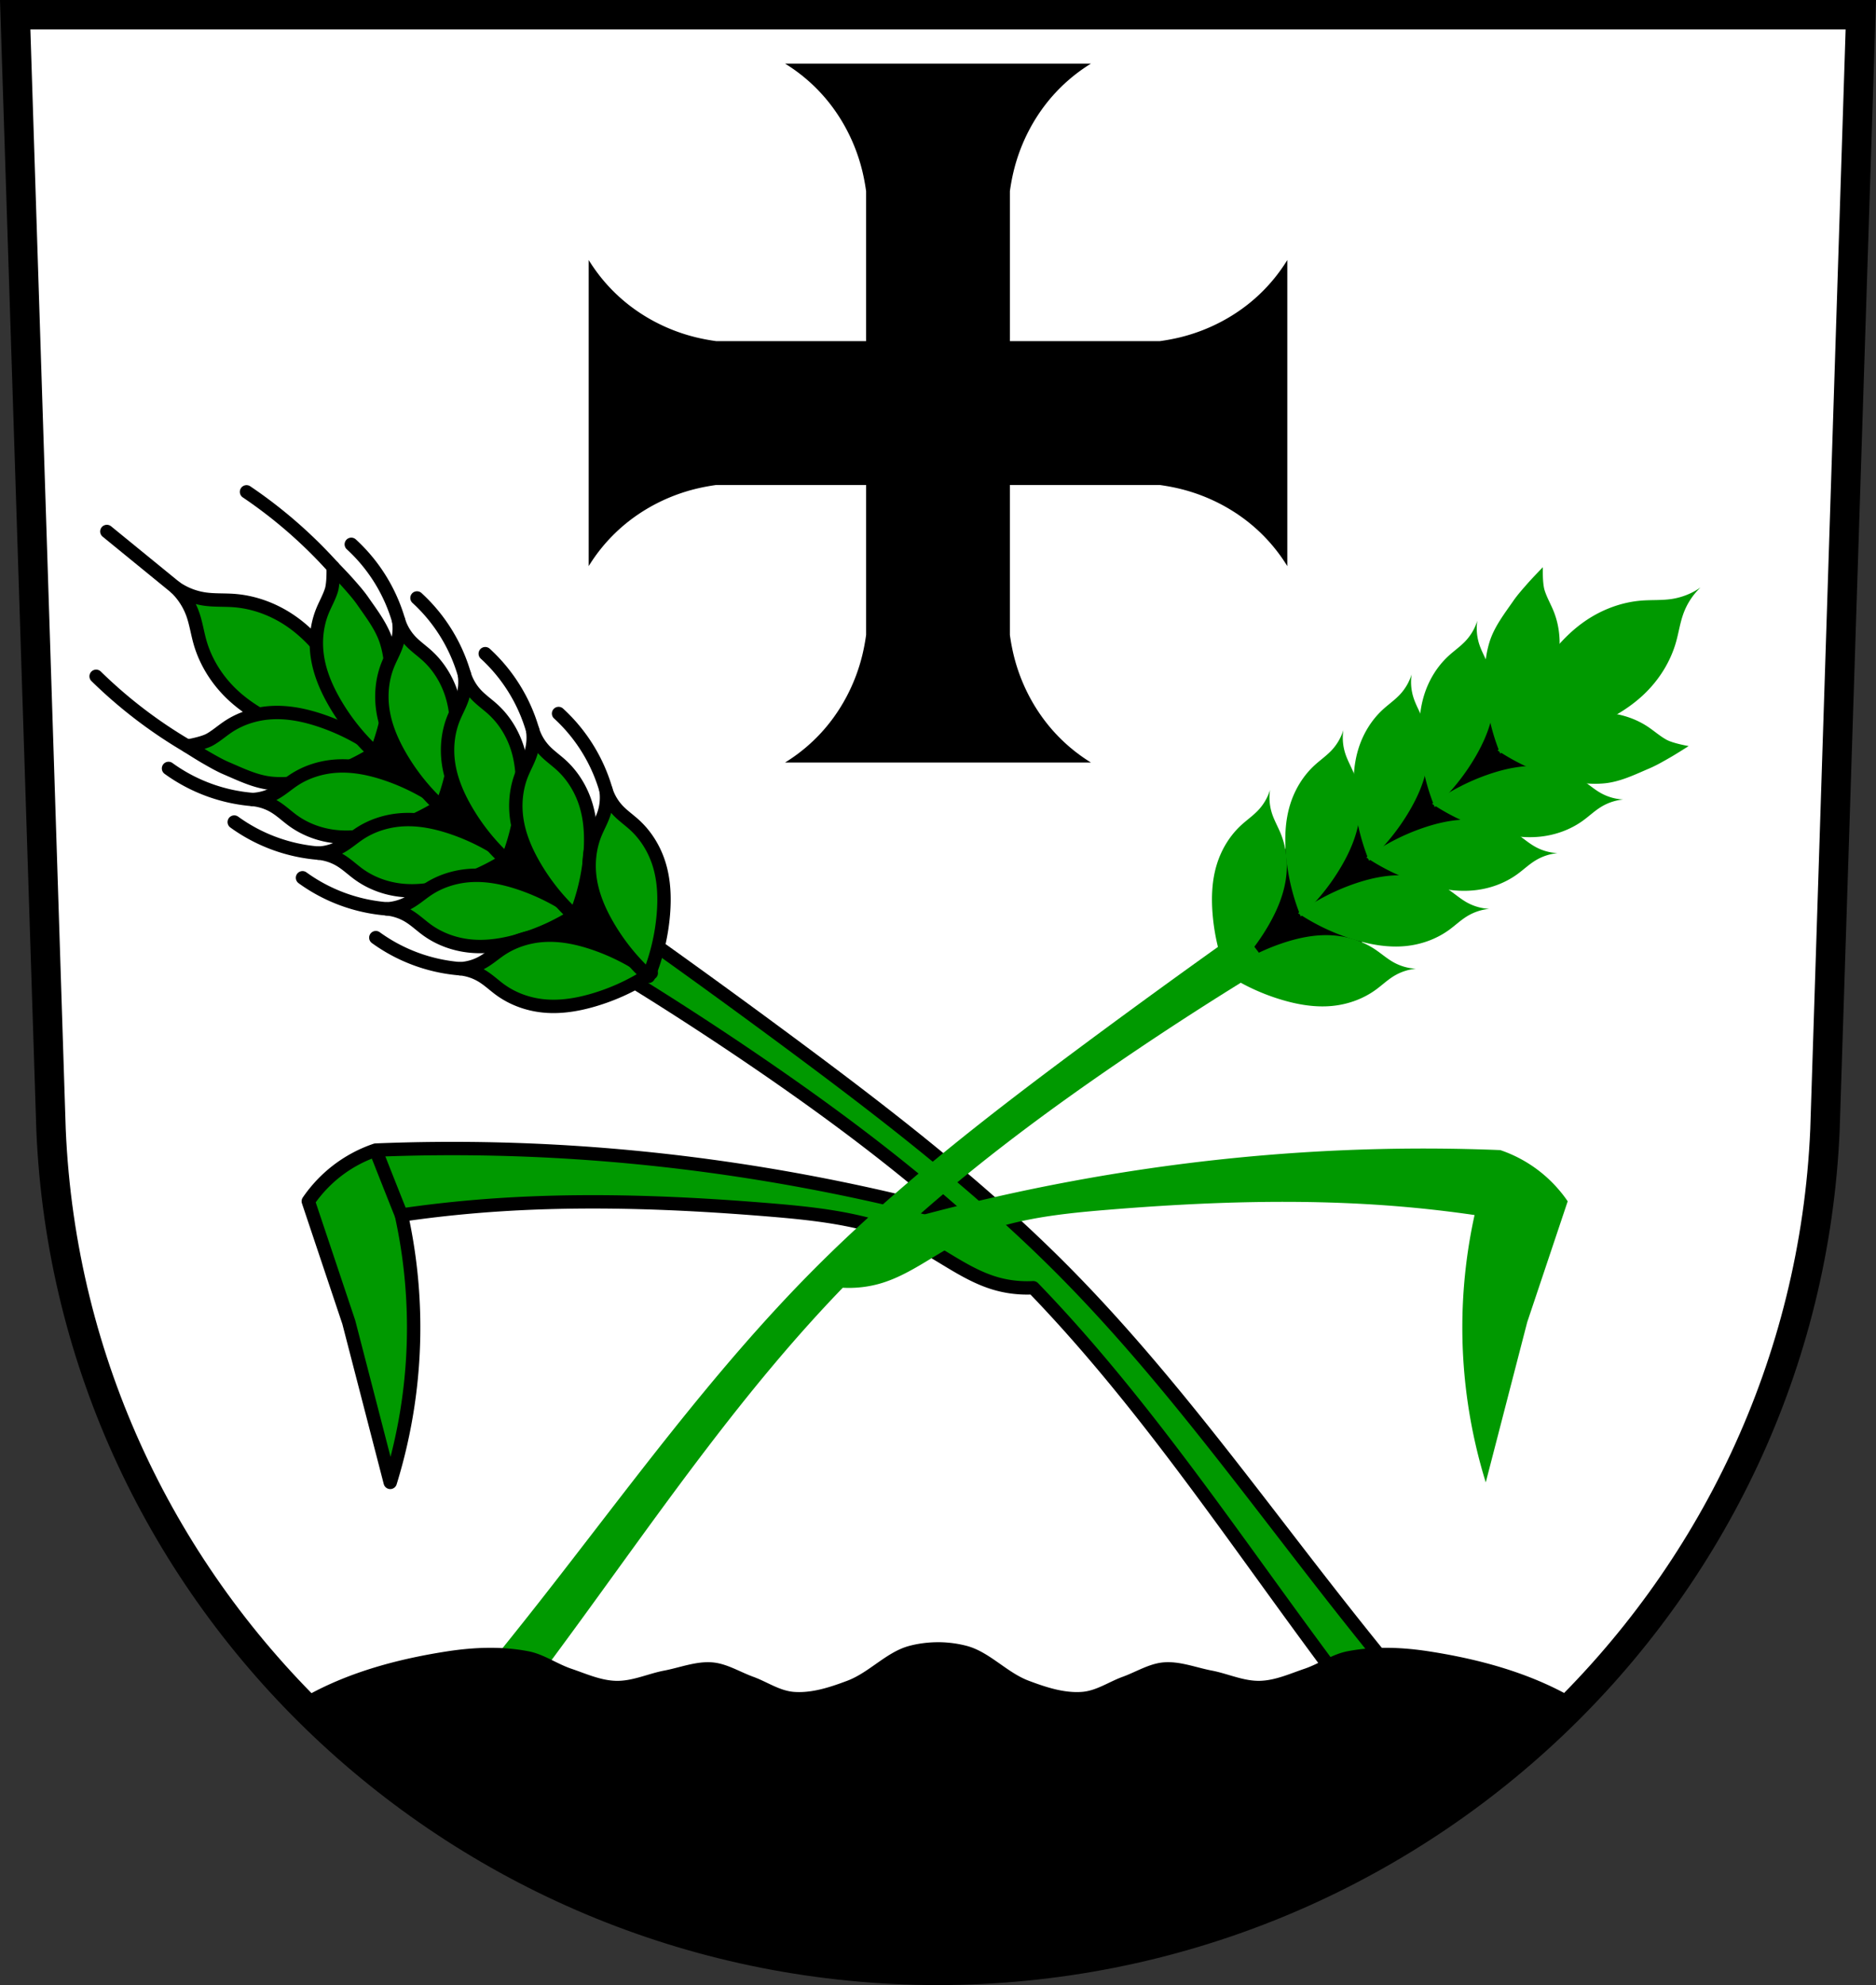 <svg xmlns="http://www.w3.org/2000/svg" width="701.33" height="741.77" viewBox="0 0 701.334 741.769" xmlns:xlink="http://www.w3.org/1999/xlink"><rect x="0" y="0" width="701.334" height="741.769" fill="#333333" stroke="none"/><g fill-rule="evenodd"><path d="m5.68 5.5 13.398 416.62c7.415 175.25 153.92 314.05 331.59 314.14 177.51-.215 324.07-139.06 331.59-314.14L695.656 5.5h-344.98z" fill="#fff"/><g stroke="#000"><path d="m589.195 276.89-33.31 40.866a187.981 187.981 0 0 0-42.926 29.877c-5.04 4.676-9.948 9.718-16.14 12.706-5.503 2.656-11.763 3.524-17.857 3.091-2.243-.16-4.494-.495-6.598-1.288s-4.066-2.069-5.421-3.863c-1.845-2.443-2.426-5.665-2.153-8.714.273-3.049 1.33-5.97 2.496-8.8 5.585-13.558 14.09-26.14 25.756-35.03 11.338-8.634 25.21-13.498 36.402-22.322 7.271-5.733 13.267-13.03 20.948-18.201 4.224-2.843 9.01-5.03 14.08-5.495 6.145-.569 12.463 1.504 17.17 5.495a24.22 24.22 0 0 1 7.555 11.676zM115.385 277.47l33.31 40.866a187.981 187.981 0 0 1 42.926 29.877c5.04 4.676 9.948 9.718 16.14 12.706 5.503 2.656 11.763 3.524 17.857 3.091 2.243-.16 4.494-.495 6.598-1.288s4.066-2.069 5.421-3.863c1.845-2.443 2.426-5.665 2.153-8.714-.273-3.049-1.33-5.97-2.496-8.8-5.585-13.558-14.09-26.14-25.756-35.03-11.338-8.634-25.21-13.498-36.402-22.322-7.271-5.733-13.267-13.03-20.948-18.201-4.224-2.843-9.01-5.03-14.08-5.495-6.145-.569-12.463 1.504-17.17 5.495a24.22 24.22 0 0 0-7.555 11.676z"/></g></g><g fill-rule="evenodd" stroke="#000" stroke-width="5" transform="translate(851.485 -102.34)"><path d="M-733.93 548.11a51.108 51.108 0 0 0-2.3 3.11l15.14 45.19 15.491 59.849a195.91 195.91 0 0 0 8.758-58.54 195.665 195.665 0 0 0-4.572-41.36c9.03-1.315 18.1-2.362 27.19-3.136 36.757-3.13 73.77-1.813 110.53 1.223 19.03 1.572 38.53 3.748 55.53 12.455 9.491 4.862 18.07 11.701 28.26 14.843 4.738 1.461 9.732 2.045 14.683 1.785 36.57 37.816 66.68 81.36 97.69 123.9 6.995 9.593 14.05 19.14 21.15 28.655l17.772-6.302a1786.68 1786.68 0 0 1-22.478-27.997c-33.527-42.62-65.27-86.91-103.54-125.33-30.546-30.657-64.913-57.22-99.66-83.02a3365.481 3365.481 0 0 0-60.06-43.57l-10.11 13.299a1224.446 1224.446 0 0 1 56.03 36.05c26.09 17.81 51.56 36.693 75.21 57.6a740.877 740.877 0 0 0-57.62-13.09c-38.07-7.07-76.69-11.148-115.4-12.03a703.718 703.718 0 0 0-44.801.399 49.882 49.882 0 0 0-14.648 7.892 49.83 49.83 0 0 0-8.242 8.135z" fill="#090" stroke-linejoin="round" id="a"/><path d="M-785.91 321.84a25.516 25.516 0 0 1 6.365 9.639c1.285 3.47 1.798 7.172 2.803 10.733 2.106 7.465 6.401 14.254 12.03 19.594 6.01 5.704 13.433 9.738 21.13 12.794a105.256 105.256 0 0 0 31.09 7.131 105.132 105.132 0 0 0-13.228-29.02c-4.541-6.93-9.983-13.392-16.777-18.13-6.361-4.439-13.874-7.283-21.61-7.847-3.691-.269-7.421-.027-11.08-.589a25.564 25.564 0 0 1-10.721-4.3z" fill="#090" stroke-linejoin="round" stroke-linecap="round" id="b"/><path d="m-785.91 321.84-25.628-20.908" fill="none" stroke-linecap="round" id="c"/><path d="M-781.45 381.12s4.63 2.964 7.02 4.324c2.478 1.413 4.951 2.862 7.574 3.983 5.39 2.304 10.842 4.991 16.673 5.596 6.171.64 12.502-.43 18.485-2.174a78.684 78.684 0 0 0 21.711-10.127 80.54 80.54 0 0 0-21.424-11.1c-5.932-2.01-12.178-3.329-18.415-3-5.839.306-11.612 2.089-16.447 5.327-2.307 1.545-4.397 3.411-6.822 4.766-2.545 1.423-8.35 2.401-8.35 2.401z" fill="#090" stroke-linejoin="round" stroke-linecap="round" id="d"/><path d="M-726.94 314.29s3.833 3.94 5.645 6c1.882 2.144 3.798 4.276 5.423 6.62 3.34 4.818 7.07 9.618 8.831 15.209 1.867 5.917 2.089 12.334 1.583 18.545a78.748 78.748 0 0 1-5.56 23.302 80.409 80.409 0 0 1-15.172-18.759c-3.162-5.407-5.707-11.261-6.639-17.437-.873-5.782-.285-11.795 1.915-17.18 1.05-2.57 2.458-4.993 3.299-7.64.883-2.779.675-8.663.675-8.663z" fill="#090" stroke-linejoin="round" stroke-linecap="round" id="e"/><path d="M-756.97 401.09a19.478 19.478 0 0 1 8.281 2.775c2.387 1.464 4.425 3.421 6.689 5.068 4.745 3.452 10.466 5.494 16.293 6.06 6.225.606 12.502-.43 18.485-2.174a78.684 78.684 0 0 0 21.711-10.127 80.54 80.54 0 0 0-21.424-11.1c-5.932-2.01-12.178-3.329-18.415-3-5.839.306-11.612 2.089-16.447 5.327-2.307 1.545-4.397 3.411-6.822 4.766a19.194 19.194 0 0 1-8.35 2.401z" fill="#090" stroke-linejoin="round" stroke-linecap="round" id="f"/><path d="M-702.45 334.27a19.494 19.494 0 0 0 4.381 7.555c1.913 2.044 4.24 3.648 6.308 5.535 4.335 3.955 7.484 9.149 9.21 14.744 1.844 5.976 2.089 12.334 1.583 18.545a78.748 78.748 0 0 1-5.56 23.302 80.409 80.409 0 0 1-15.172-18.759c-3.162-5.407-5.707-11.261-6.639-17.437-.873-5.782-.285-11.795 1.915-17.18 1.05-2.57 2.458-4.993 3.299-7.64a19.186 19.186 0 0 0 .675-8.663z" fill="#090" stroke-linejoin="round" stroke-linecap="round" id="g"/><path d="M-732.4 421.13a19.478 19.478 0 0 1 8.281 2.775c2.387 1.464 4.425 3.421 6.689 5.068 4.745 3.452 10.466 5.494 16.293 6.06 6.225.606 12.502-.43 18.485-2.174a78.684 78.684 0 0 0 21.711-10.127 80.54 80.54 0 0 0-21.424-11.1c-5.932-2.01-12.178-3.329-18.415-3-5.839.306-11.612 2.089-16.447 5.327-2.307 1.545-4.397 3.411-6.822 4.766a19.194 19.194 0 0 1-8.35 2.401z" fill="#090" stroke-linejoin="round" stroke-linecap="round" id="h"/><path d="M-677.89 354.31a19.494 19.494 0 0 0 4.381 7.555c1.913 2.044 4.24 3.648 6.308 5.535 4.335 3.955 7.484 9.149 9.21 14.744 1.844 5.976 2.089 12.334 1.583 18.545a78.748 78.748 0 0 1-5.56 23.302 80.409 80.409 0 0 1-15.172-18.759c-3.162-5.407-5.707-11.261-6.639-17.437-.873-5.782-.285-11.795 1.915-17.18 1.05-2.57 2.458-4.993 3.299-7.64a19.186 19.186 0 0 0 .675-8.663z" fill="#090" stroke-linejoin="round" stroke-linecap="round" id="i"/><path d="M-706.88 441.95a19.478 19.478 0 0 1 8.281 2.775c2.387 1.463 4.425 3.421 6.689 5.068 4.745 3.452 10.466 5.494 16.293 6.06 6.225.606 12.502-.43 18.485-2.174a78.684 78.684 0 0 0 21.711-10.127 80.54 80.54 0 0 0-21.424-11.1c-5.932-2.01-12.178-3.329-18.415-3-5.839.306-11.612 2.089-16.447 5.327-2.307 1.545-4.397 3.411-6.822 4.766a19.194 19.194 0 0 1-8.35 2.401z" fill="#090" stroke-linejoin="round" stroke-linecap="round" id="j"/><path d="M-652.37 375.13a19.494 19.494 0 0 0 4.381 7.555c1.913 2.044 4.24 3.648 6.308 5.535 4.335 3.955 7.484 9.149 9.21 14.744 1.844 5.976 2.089 12.334 1.583 18.545a78.748 78.748 0 0 1-5.56 23.302 80.409 80.409 0 0 1-15.172-18.759c-3.162-5.407-5.707-11.261-6.639-17.437-.873-5.782-.285-11.795 1.915-17.18 1.05-2.57 2.458-4.993 3.299-7.64a19.186 19.186 0 0 0 .675-8.663z" fill="#090" stroke-linejoin="round" stroke-linecap="round" id="k"/><path d="M-679.47 464.32a19.478 19.478 0 0 1 8.281 2.775c2.387 1.464 4.425 3.421 6.689 5.068 4.745 3.452 10.466 5.494 16.293 6.06 6.225.606 12.502-.43 18.485-2.174a78.684 78.684 0 0 0 21.711-10.127 80.54 80.54 0 0 0-21.424-11.1c-5.932-2.01-12.178-3.329-18.415-3-5.839.306-11.612 2.089-16.447 5.327-2.307 1.545-4.397 3.411-6.822 4.766a19.194 19.194 0 0 1-8.35 2.401z" fill="#090" stroke-linejoin="round" stroke-linecap="round" id="l"/><path d="M-624.96 397.49a19.494 19.494 0 0 0 4.381 7.555c1.913 2.044 4.24 3.648 6.308 5.535 4.335 3.955 7.483 9.149 9.21 14.744 1.844 5.976 2.089 12.334 1.583 18.545a78.748 78.748 0 0 1-5.56 23.302 80.409 80.409 0 0 1-15.172-18.759c-3.162-5.407-5.707-11.261-6.639-17.437-.873-5.782-.285-11.795 1.915-17.18 1.05-2.57 2.458-4.993 3.299-7.64a19.186 19.186 0 0 0 .675-8.663z" fill="#090" stroke-linejoin="round" stroke-linecap="round" id="m"/><path d="M-781.45 381.12a176.3 176.3 0 0 1-34.097-26.07" fill="none" stroke-linejoin="round" stroke-linecap="round" id="n"/><path d="M-726.94 314.29a176.24 176.24 0 0 0-32.385-28.168" fill="none" stroke-linejoin="round" stroke-linecap="round" id="o"/><path d="M-756.97 401.09a62.167 62.167 0 0 1-31.512-11.614" fill="none" stroke-linecap="round" id="p"/><path d="M-702.45 334.27a62.162 62.162 0 0 0-17.706-28.534" fill="none" stroke-linecap="round" id="q"/><path d="M-732.4 421.13a62.167 62.167 0 0 1-31.512-11.614" fill="none" stroke-linecap="round" id="r"/><path d="M-677.89 354.31a62.162 62.162 0 0 0-17.706-28.534" fill="none" stroke-linecap="round" id="s"/><path d="M-706.88 441.95a62.167 62.167 0 0 1-31.512-11.614" fill="none" stroke-linecap="round" id="t"/><path d="M-652.37 375.13a62.162 62.162 0 0 0-17.706-28.534" fill="none" stroke-linecap="round" id="u"/><path d="M-679.47 464.32a62.167 62.167 0 0 1-31.512-11.614" fill="none" stroke-linecap="round" id="v"/><path d="M-624.96 397.49a62.162 62.162 0 0 0-17.706-28.534" fill="none" stroke-linecap="round" id="w"/><path d="M-701.42 556.36a2741.939 2741.939 0 0 1-4.04-10.141 4060.416 4060.416 0 0 1-5.579-14.13" fill="none" id="x"/></g><g transform="matrix(-1 0 0 1 -150.155 -102.34)"><use xlink:href="#a"/><use xlink:href="#b"/><use xlink:href="#c"/><use xlink:href="#d"/><use xlink:href="#e"/><use xlink:href="#f"/><use xlink:href="#g"/><use xlink:href="#h"/><use xlink:href="#i"/><use xlink:href="#j"/><use xlink:href="#k"/><use xlink:href="#l"/><use xlink:href="#m"/><use xlink:href="#n"/><use xlink:href="#o"/><use xlink:href="#p"/><use xlink:href="#q"/><use xlink:href="#r"/><use xlink:href="#s"/><use xlink:href="#t"/><use xlink:href="#u"/><use xlink:href="#v"/><use xlink:href="#w"/><use xlink:href="#x"/></g><g fill-rule="evenodd"><path d="M350.67 613.64c-3.599 0-7.198.447-10.625 1.342-8.641 2.255-15.01 9.964-23.373 13.09-6.325 2.367-13.1 4.637-19.834 4.133-5.386-.403-10.115-3.791-15.193-5.629-5.075-1.837-9.889-4.932-15.266-5.395-6.1-.525-12.1 1.923-18.11 3.07-6.03 1.15-11.879 3.992-18.02 3.82-5.725-.16-11.158-2.661-16.584-4.496-5.456-1.845-10.346-5.42-15.998-6.529-9.963-1.955-20.424-1.545-30.459 0-18.11 2.789-36.4 7.647-52.42 16.537a140.906 140.906 0 0 0-3.281 1.883c60.53 62.15 145.5 100.75 239.15 100.8 93.55-.113 178.49-38.743 239.03-100.88a149.849 149.849 0 0 0-3.154-1.807c-16.02-8.89-34.31-13.748-52.42-16.537-10.03-1.545-20.496-1.955-30.459 0-5.652 1.109-10.542 4.684-15.998 6.529-5.426 1.835-10.86 4.336-16.586 4.496-6.136.171-11.984-2.67-18.01-3.82-6.01-1.147-12.01-3.596-18.11-3.07-5.376.463-10.189 3.558-15.264 5.395-5.078 1.838-9.808 5.226-15.193 5.629-6.735.504-13.509-1.766-19.834-4.133-8.365-3.13-14.734-10.838-23.375-13.09a42.274 42.274 0 0 0-10.625-1.342"/><path d="m5.68 5.5 13.398 416.62c7.415 175.25 153.92 314.05 331.59 314.14 177.51-.215 324.07-139.06 331.59-314.14L695.656 5.5h-344.98z" fill="none" stroke="#000" stroke-width="11"/></g><path d="M293.475 23.76a63.324 63.324 0 0 1 13.09 10.682c7.743 8.266 13.198 18.617 15.848 29.629a77.321 77.321 0 0 1 1.379 7.383v56.02h-56.02a77.644 77.644 0 0 1-7.381-1.377c-11.01-2.649-21.363-8.106-29.629-15.85a63.514 63.514 0 0 1-10.682-13.09v114.38a63.324 63.324 0 0 1 10.682-13.09c8.266-7.743 18.617-13.198 29.629-15.848a77.321 77.321 0 0 1 7.383-1.379h56.02v56.02a77.321 77.321 0 0 1-1.379 7.383c-2.649 11.01-8.104 21.363-15.848 29.629a63.567 63.567 0 0 1-13.09 10.682h114.38a63.376 63.376 0 0 1-13.09-10.682c-7.743-8.266-13.2-18.617-15.85-29.629a77.586 77.586 0 0 1-1.377-7.381v-56.02h56.02c2.477.347 4.941.791 7.383 1.379 11.01 2.649 21.363 8.104 29.629 15.848a63.567 63.567 0 0 1 10.682 13.09V97.159a63.376 63.376 0 0 1-10.682 13.09c-8.266 7.743-18.617 13.2-29.629 15.85a77.586 77.586 0 0 1-7.381 1.377h-56.02v-56.02a77.33 77.33 0 0 1 1.377-7.381c2.649-11.01 8.106-21.363 15.85-29.629a63.514 63.514 0 0 1 13.09-10.682h-114.38"/></svg>